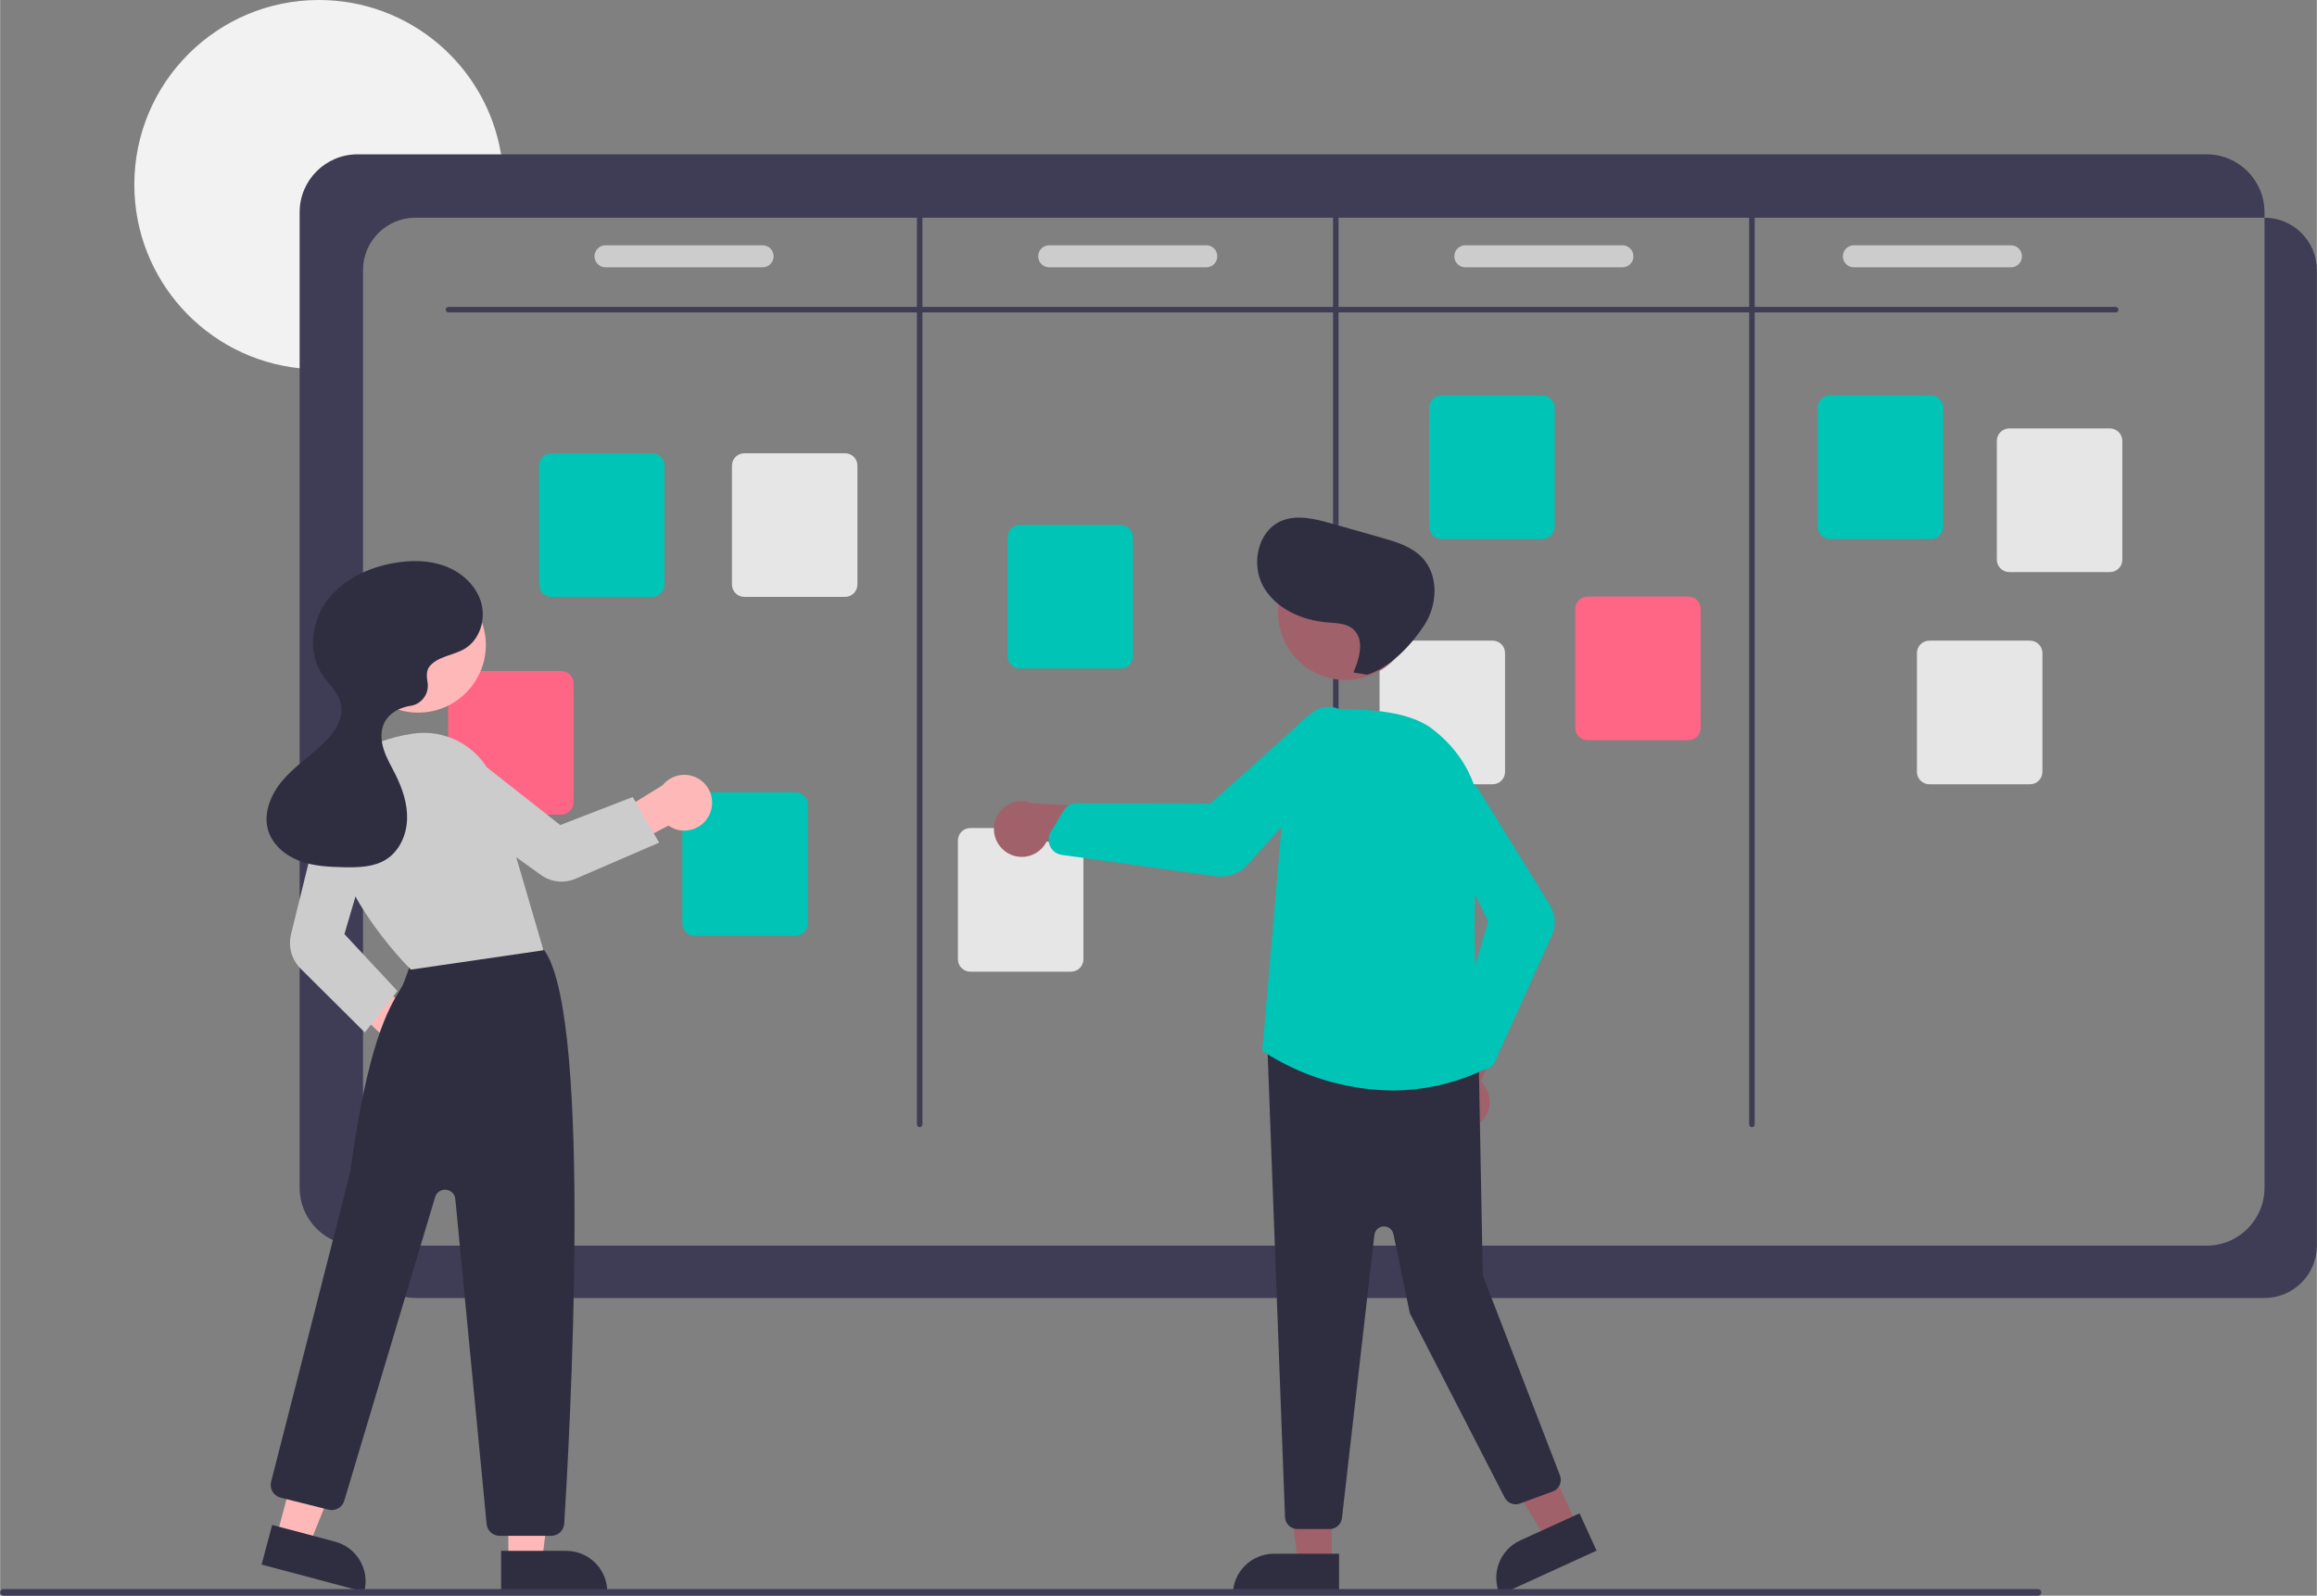 <?xml version="1.0" encoding="UTF-8"?>
<!DOCTYPE svg PUBLIC "-//W3C//DTD SVG 1.1//EN" "http://www.w3.org/Graphics/SVG/1.1/DTD/svg11.dtd">
<!-- Creator: CorelDRAW 2021 (64-Bit) -->
<svg xmlns="http://www.w3.org/2000/svg" xml:space="preserve" width="2.001in" height="1.378in" version="1.1" style="shape-rendering:geometricPrecision; text-rendering:geometricPrecision; image-rendering:optimizeQuality; fill-rule:evenodd; clip-rule:evenodd"
viewBox="0 0 3526.3 2428.71"
 xmlns:xlink="http://www.w3.org/1999/xlink"
 xmlns:xodm="http://www.corel.com/coreldraw/odm/2003">
 <rect x="0" y="0" width="3526.3" height="2428.71" fill="#808080" stroke="none"/>
 <defs>
  <style type="text/css">
   <![CDATA[
    .fil2 {fill:#00C4B5;fill-rule:nonzero}
    .fil7 {fill:#2F2E41;fill-rule:nonzero}
    .fil1 {fill:#3F3D56;fill-rule:nonzero}
    .fil8 {fill:#A0616A;fill-rule:nonzero}
    .fil5 {fill:#CCCCCC;fill-rule:nonzero}
    .fil3 {fill:#E6E6E6;fill-rule:nonzero}
    .fil0 {fill:#F2F2F2;fill-rule:nonzero}
    .fil4 {fill:#FF6584;fill-rule:nonzero}
    .fil6 {fill:#FFB8B8;fill-rule:nonzero}
   ]]>
  </style>
 </defs>
 <g id="Layer_x0020_1">
  <g id="_2401540727296">
   <path class="fil0" d="M763.74 243.29l-219.8 0c-43.98,0.03 -79.66,35.71 -79.69,79.7l0 238.29c-2.81,-0.17 -5.62,-0.42 -8.39,-0.75 -142.97,-15.04 -251.63,-135.7 -251.63,-279.5 0,-155.19 125.85,-281.04 281.03,-281.04 137.38,0 254.68,99.4 277.23,234.88 0.45,2.78 0.87,5.59 1.25,8.4z"/>
   <path class="fil1" d="M3358.52 234.9l-2814.57 0c-48.62,0.04 -88.04,39.47 -88.08,88.09l0 1484.88c0.04,48.62 39.46,88.04 88.09,88.09l2814.57 0c48.62,-0.04 88.04,-39.47 88.09,-88.09l0 -1484.88c-0.04,-48.62 -39.47,-88.04 -88.09,-88.09l0 0zm167.78 1661.05c-0.03,43.98 -35.72,79.67 -79.7,79.7l-2814.57 0c-43.98,-0.03 -79.66,-35.72 -79.69,-79.7l0 -1484.88c0.03,-43.98 35.71,-79.66 79.7,-79.69l2814.57 0c43.98,0.03 79.67,35.71 79.7,79.7l0 1484.88z"/>
   <path class="fil1" d="M3220.1 475.54l-2537.73 0c-2.31,0 -4.19,-1.88 -4.19,-4.2 0,-2.32 1.88,-4.19 4.2,-4.19l2537.72 0c2.32,0 4.19,1.87 4.19,4.19 0,2.32 -1.87,4.2 -4.19,4.2z"/>
   <path class="fil1" d="M1399.64 1715.58c-2.31,0 -4.19,-1.87 -4.19,-4.19l0 -1380.02c0,-2.32 1.88,-4.19 4.19,-4.19 2.32,0 4.2,1.87 4.2,4.19l0 1380.02c0,2.32 -1.88,4.19 -4.2,4.19l0 0z"/>
   <path class="fil1" d="M2033.03 1715.58c-2.32,0 -4.2,-1.87 -4.2,-4.19l0 -1380.02c0,-2.32 1.88,-4.19 4.2,-4.19 2.32,0 4.19,1.87 4.19,4.19l0 1380.02c0,2.32 -1.87,4.19 -4.19,4.19l0 0z"/>
   <path class="fil1" d="M2666.41 1715.58c-2.31,0 -4.19,-1.87 -4.19,-4.19l0 -1380.02c0,-2.32 1.88,-4.19 4.19,-4.19 2.32,0 4.2,1.87 4.2,4.19l0 1380.02c0,2.32 -1.88,4.19 -4.2,4.19l0 0z"/>
   <path class="fil2" d="M992.42 908.5l-153.27 0c-10.42,-0.01 -18.86,-8.46 -18.87,-18.87l0 -180.87c0.01,-10.42 8.46,-18.87 18.88,-18.87l153.27 0c10.42,0.01 18.87,8.45 18.87,18.87l0 180.87c-0.01,10.42 -8.46,18.86 -18.87,18.87l0 0z"/>
   <path class="fil2" d="M1210.54 1424.43l-153.27 0c-10.42,-0.01 -18.87,-8.46 -18.87,-18.88l0 -180.86c0.01,-10.42 8.46,-18.87 18.87,-18.87l153.27 0c10.42,0.01 18.87,8.45 18.87,18.87l0 180.87c-0.01,10.42 -8.46,18.87 -18.87,18.87l0 0.01z"/>
   <path class="fil2" d="M1705.5 1017.55l-153.27 0c-10.42,-0.01 -18.87,-8.46 -18.87,-18.87l0 -180.87c0.01,-10.42 8.46,-18.87 18.87,-18.87l153.27 0c10.42,0.01 18.86,8.46 18.87,18.87l0 180.87c-0.01,10.42 -8.46,18.87 -18.87,18.87z"/>
   <path class="fil2" d="M2347.27 820.41l-153.27 0c-10.42,-0.01 -18.86,-8.46 -18.87,-18.88l0 -180.86c0.01,-10.42 8.46,-18.87 18.88,-18.88l153.27 0c10.42,0.01 18.87,8.46 18.87,18.88l0 180.87c-0.01,10.42 -8.46,18.86 -18.87,18.87l0 0z"/>
   <path class="fil2" d="M2938.71 820.41l-153.27 0c-10.42,-0.01 -18.87,-8.46 -18.87,-18.88l0 -180.86c0.01,-10.42 8.46,-18.87 18.87,-18.88l153.27 0c10.42,0.01 18.87,8.46 18.87,18.88l0 180.87c-0.01,10.42 -8.46,18.86 -18.87,18.87l0 0z"/>
   <path class="fil3" d="M3211.35 870.74l-153.27 0c-10.42,-0.01 -18.87,-8.45 -18.87,-18.87l0 -180.87c0.01,-10.42 8.46,-18.87 18.87,-18.87l153.27 0c10.42,0.01 18.87,8.46 18.87,18.87l0 180.87c-0.01,10.42 -8.46,18.87 -18.87,18.87l0 0z"/>
   <path class="fil3" d="M3089.71 1193.72l-153.27 0c-10.42,-0.01 -18.87,-8.45 -18.87,-18.87l0 -180.87c0.01,-10.42 8.46,-18.87 18.87,-18.87l153.27 0c10.42,0.01 18.87,8.46 18.87,18.87l0 180.87c-0.01,10.42 -8.46,18.87 -18.87,18.87l0 0z"/>
   <path class="fil4" d="M2569.58 1126.61l-153.27 0c-10.42,-0.01 -18.87,-8.46 -18.87,-18.88l0 -180.86c0.01,-10.42 8.45,-18.87 18.87,-18.88l153.27 0c10.42,0.01 18.87,8.46 18.88,18.88l0 180.87c-0.01,10.42 -8.46,18.86 -18.88,18.87z"/>
   <path class="fil3" d="M2271.76 1193.72l-153.27 0c-10.42,-0.01 -18.87,-8.45 -18.87,-18.87l0 -180.87c0.01,-10.42 8.45,-18.87 18.87,-18.87l153.27 0c10.42,0.01 18.87,8.46 18.88,18.87l0 180.87c-0.01,10.42 -8.46,18.87 -18.88,18.87l0 0z"/>
   <path class="fil3" d="M1630 1478.96l-153.27 0c-10.42,-0.01 -18.87,-8.46 -18.87,-18.87l0 -180.87c0.01,-10.42 8.46,-18.87 18.87,-18.87l153.27 0c10.42,0.01 18.87,8.45 18.87,18.87l0 180.87c-0.01,10.42 -8.46,18.87 -18.87,18.87l0 0z"/>
   <path class="fil4" d="M854 1239.87l-153.27 0c-10.42,-0.01 -18.86,-8.46 -18.87,-18.88l0 -180.86c0.01,-10.42 8.46,-18.87 18.88,-18.87l153.27 0c10.42,0.01 18.87,8.45 18.87,18.87l0 180.87c-0.01,10.42 -8.45,18.86 -18.87,18.87l0 0.01z"/>
   <path class="fil3" d="M1286.03 908.5l-153.27 0c-10.42,-0.01 -18.87,-8.46 -18.87,-18.87l0 -180.87c0.01,-10.42 8.46,-18.87 18.87,-18.87l153.27 0c10.42,0.01 18.87,8.45 18.88,18.87l0 180.87c-0.01,10.42 -8.46,18.86 -18.88,18.87l0 0z"/>
   <path class="fil5" d="M1160.55 406.87l-239.09 0c-9.26,0.01 -16.78,-7.51 -16.78,-16.77 0,-9.26 7.52,-16.78 16.78,-16.78l239.09 0c9.26,0 16.78,7.52 16.78,16.78 0,9.26 -7.52,16.78 -16.78,16.78l0 -0.01z"/>
   <path class="fil5" d="M1835.88 406.87l-239.09 0c-9.26,0.01 -16.78,-7.51 -16.78,-16.77 0,-9.26 7.52,-16.78 16.78,-16.78l239.09 0c9.26,0 16.78,7.52 16.78,16.78 0,9.26 -7.52,16.78 -16.78,16.78l0 -0.01z"/>
   <path class="fil5" d="M2469.27 406.87l-239.09 0c-9.27,0.01 -16.78,-7.51 -16.78,-16.77 0,-9.26 7.51,-16.78 16.77,-16.78l239.1 0c9.26,0 16.78,7.52 16.78,16.78 0,9.26 -7.52,16.78 -16.78,16.78l0 -0.01z"/>
   <path class="fil5" d="M3060.7 406.87l-239.1 0c-9.26,0.01 -16.78,-7.51 -16.78,-16.77 0,-9.26 7.52,-16.78 16.78,-16.78l239.1 0c9.26,0 16.77,7.52 16.77,16.78 0,9.26 -7.51,16.78 -16.77,16.78l0 -0.01z"/>
   <path class="fil6" d="M625.04 1635.44c-21.59,-2.12 -38.07,-20.28 -38.07,-41.98 0,-3.86 0.53,-7.71 1.58,-11.42l-107.52 -100.08 56.85 -14.42 105.73 85.75c16.92,5.99 28.26,22.02 28.26,39.98 0,23.42 -18.99,42.41 -42.41,42.41 -1.47,0 -2.94,-0.08 -4.41,-0.23l0 0.01z"/>
   <polygon class="fil6" points="773.51,2375.2 824.93,2375.2 849.39,2176.84 773.5,2176.84 "/>
   <path class="fil7" d="M924.11 2422.95l-161.62 0.01 0 -62.45 99.17 -0.01c34.48,0 62.45,27.96 62.45,62.45l0 0 0 0z"/>
   <polygon class="fil6" points="420.92,2338.07 470.61,2351.3 545.28,2165.91 471.94,2146.39 "/>
   <path class="fil7" d="M554.17 2422.96l-156.18 -41.57 16.06 -60.34 95.84 25.51c33.32,8.87 53.15,43.09 44.28,76.41l0 0 0 0z"/>
   <path class="fil7" d="M838.76 2337.64l-78.47 0c-0.02,0 -0.04,0 -0.07,0 -10.24,0 -18.81,-7.81 -19.76,-18.01l-47.64 -494.67c-0.77,-8.06 -7.54,-14.22 -15.64,-14.22 -6.95,0 -13.07,4.56 -15.06,11.21l-138.31 462.25c-2.51,8.42 -10.26,14.21 -19.06,14.21 -1.63,0 -3.26,-0.2 -4.84,-0.6l-73 -18.26c-8.86,-2.21 -15.09,-10.18 -15.09,-19.32 0,-1.67 0.22,-3.34 0.63,-4.95 1.19,-4.66 119.17,-465.71 120.2,-470.45 26.73,-197.02 58.71,-249.8 75.89,-278.16 1.42,-2.35 2.73,-4.51 3.91,-6.55 1.47,-2.55 10.53,-27.87 16.29,-44.31 1.51,-5.4 5.22,-9.94 10.21,-12.49 72.19,-36.92 156.65,-11.36 180.82,-2.65 4,1.42 7.45,4.09 9.81,7.62 72.5,109.36 36.92,744.5 29.05,870.72 -0.68,10.48 -9.37,18.62 -19.88,18.64l0 0z"/>
   <circle class="fil6" cx="636.26" cy="981.64" r="103.02"/>
   <path class="fil5" d="M625.35 1475.81l-0.74 -0.71c-1.39,-1.35 -138.66,-135.82 -120.89,-260.17 7.6,-53.18 50.64,-87.17 124.45,-98.28 5.52,-0.82 11.14,-1.24 16.72,-1.24 50.39,0 94.8,33.14 109.12,81.44l72.99 249.51 -201.64 29.44z"/>
   <path class="fil5" d="M555.09 1571.46l-97.81 -97.19c-10.34,-10.33 -16.15,-24.36 -16.15,-38.98 0,-4.38 0.53,-8.75 1.55,-13l47.35 -192.61c4.77,-19.4 22.19,-33.06 42.18,-33.06 4.45,0 8.88,0.69 13.11,2.03 18.04,5.81 30.28,22.61 30.28,41.56 0,4.09 -0.58,8.18 -1.71,12.1l-49.85 169.45 80.61 86.57 -49.55 63.15z"/>
   <path class="fil6" d="M1079.72 1239.76c-6.9,14.92 -21.85,24.49 -38.29,24.49 -8.63,0 -17.07,-2.66 -24.14,-7.59l-130.58 67.68 5.77 -57.49 115.76 -71.64c8.05,-10.04 20.22,-15.89 33.09,-15.89 23.42,0 42.41,18.99 42.41,42.41 0,6.24 -1.38,12.4 -4.03,18.03l0.01 0.01z"/>
   <path class="fil5" d="M1003.03 1282.56l-127.29 55.01c-6.68,2.86 -13.9,4.34 -21.17,4.34 -11.17,0 -22.07,-3.49 -31.16,-9.96l-161.86 -115.97c-11.37,-8.15 -18.14,-21.3 -18.14,-35.31 0,-10.04 3.49,-19.79 9.86,-27.56 8.29,-9.99 20.62,-15.79 33.61,-15.79 9.71,0 19.16,3.25 26.82,9.21l138.8 109.24 110.32 -42.68 40.22 69.47z"/>
   <path class="fil7" d="M653.34 1014.64c12.71,-15.92 36.45,-16.78 53.91,-27.28 22.87,-13.75 32.32,-44.51 24.95,-70.15 -7.37,-25.65 -29.1,-45.64 -54.02,-55.2 -24.91,-9.56 -52.63,-9.68 -78.92,-5.06 -39.14,6.88 -77.67,25.15 -101.54,56.91 -23.86,31.77 -29.94,78.29 -8.31,111.63 9.94,15.32 25.29,27.96 29.26,45.79 5.21,23.41 -11.21,45.98 -28.79,62.27 -20.04,18.57 -43.02,34.12 -60.58,55.05 -17.56,20.93 -29.26,49.52 -21.25,75.64 6.71,21.88 26.24,38 47.66,46.07 21.41,8.08 44.74,9.24 67.62,9.69 22.22,0.44 45.82,-0.1 64.54,-12.09 20.03,-12.82 30.73,-37.15 31.52,-60.93 0.79,-23.77 -7.15,-47.08 -17.81,-68.35 -6.35,-12.68 -13.73,-24.97 -17.94,-38.51 -4.22,-13.54 -4.95,-28.9 1.8,-41.37 7.11,-13.1 21.47,-21.01 36.09,-23.88 0.76,-0.15 1.57,-0.28 2.41,-0.4 15.47,-2 27.05,-15.18 27.05,-30.78 0,-1.81 -0.17,-3.62 -0.48,-5.41 -1.67,-9.28 -1.53,-18.17 2.82,-23.63z"/>
   <polygon class="fil8" points="2026.96,2379.59 1975.53,2379.59 1951.07,2181.24 2026.96,2181.24 "/>
   <path class="fil7" d="M1938.8 2364.89l99.17 0 0 62.45 -161.62 0 0 0c0,-34.48 27.96,-62.45 62.45,-62.45 0,0 0,0 0,0l0 0z"/>
   <polygon class="fil8" points="2400.09,2321.34 2353.31,2342.7 2248.64,2172.45 2317.68,2140.91 "/>
   <path class="fil7" d="M2313.79 2344.6l90.22 -41.2 25.94 56.8 -147.01 67.15 0 0c0,-0.01 0,-0.01 0,-0.01 -14.32,-31.37 -0.51,-68.41 30.86,-82.74l0 0z"/>
   <path class="fil8" d="M2250.33 1710.79c10.58,-7.97 16.82,-20.46 16.82,-33.71 0,-11.71 -4.89,-22.91 -13.46,-30.89l60.45 -137.16 -76.8 13.01 -45.63 128.26c-6.15,7.56 -9.51,17.02 -9.51,26.76 0,23.42 18.99,42.41 42.41,42.41 9.29,0 18.33,-3.06 25.72,-8.69l0 0z"/>
   <path class="fil7" d="M2023.68 2327.29l-49.13 0c-9.87,-0.03 -18.08,-7.66 -18.83,-17.51l-26.79 -715.43c-0.03,-0.45 -0.05,-0.91 -0.05,-1.37 0,-10.42 8.45,-18.87 18.87,-18.87 0.61,0 1.23,0.03 1.83,0.09l284.12 30.17c9.53,0.93 16.86,8.86 17.04,18.43l5.95 315.58c0.03,1.71 0.37,3.41 0.99,5.01l116.54 302.23c0.83,2.17 1.26,4.47 1.26,6.79 0,7.9 -4.93,14.97 -12.34,17.71l-49.79 18.34c-2.08,0.77 -4.3,1.17 -6.52,1.17 -7.07,0 -13.55,-3.96 -16.79,-10.24l-143.17 -278.39c-0.78,-1.51 -1.35,-3.13 -1.7,-4.79l-24.45 -117.84c-1.42,-6.81 -7.42,-11.69 -14.38,-11.69 -7.46,0 -13.73,5.59 -14.59,13l-49.34 430.89c-1.08,9.53 -9.15,16.73 -18.75,16.73 0,0 0,0 0,0l0 0z"/>
   <circle class="fil8" cx="2048.14" cy="931.94" r="103.02"/>
   <path class="fil2" d="M2118.8 1659.78c-69.84,-0.75 -138.12,-21.44 -196.62,-59.56l-1 -0.69 0.1 -1.21 39.41 -458.96c2.81,-32.18 28.97,-57.39 61.25,-58.98 51.07,-2.35 119.67,0.62 156.39,27.96 55.5,41.34 82.25,103.58 73.39,170.77 -18.37,139.34 2.44,327.3 4.87,348.28l0.18 1.51 -1.39 0.64c-42.74,19.87 -89.43,30.24 -136.59,30.24l0.01 0.01z"/>
   <path class="fil2" d="M2256.11 1628.16c-5.86,-0.01 -11.47,-2.48 -15.44,-6.81l-22.54 -24.59c-3.53,-3.88 -5.49,-8.95 -5.49,-14.2 0,-2 0.28,-4 0.85,-5.91l51.38 -173.92 -78.19 -164.19c-2.36,-4.96 -3.58,-10.4 -3.58,-15.9 0,-2.95 0.35,-5.91 1.05,-8.76 4.03,-16.54 18.86,-28.17 35.89,-28.17 13.59,0 26.09,7.47 32.53,19.43l106.1 172.15c4.89,7.9 7.47,17.03 7.47,26.33 0,7.12 -1.52,14.17 -4.45,20.65l-86.45 191.54c-2.89,6.43 -8.84,10.98 -15.8,12.08 -1.1,0.17 -2.22,0.26 -3.34,0.26l-0.01 0.01z"/>
   <path class="fil8" d="M1529.93 1295.93c7.28,5.41 16.11,8.33 25.18,8.33 15.99,0 30.61,-9.04 37.74,-23.34l148.65 19.28 -34.17 -70 -135.92 -7.58c-5.18,-2.17 -10.76,-3.3 -16.39,-3.3 -23.41,0 -42.41,18.99 -42.41,42.41 0,13.5 6.43,26.21 17.32,34.2l-0.01 0z"/>
   <path class="fil2" d="M1857.58 1334.16c-2.58,0 -5.18,-0.19 -7.74,-0.53l-233.85 -32.44c-7.76,-1.05 -14.47,-5.97 -17.83,-13.05 -0.53,-1.12 -0.99,-2.29 -1.34,-3.48l0 0c-0.62,-2.12 -0.94,-4.33 -0.94,-6.54 0,-4.25 1.16,-8.41 3.35,-12.05l19.35 -32.08c4.23,-6.97 11.79,-11.25 19.95,-11.27l0.03 0 203.84 0.24 152.24 -136.4c7.07,-6.33 16.14,-10.04 25.62,-10.49 0.63,-0.03 1.28,-0.05 1.91,-0.05 22.78,0 41.25,18.47 41.25,41.25 0,11.02 -4.41,21.58 -12.24,29.32l-151.91 168.95c-10.62,11.83 -25.8,18.6 -41.7,18.6l0 0z"/>
   <path class="fil7" d="M2059.86 1023.6c9.42,-21.79 17.38,-50.81 -0.68,-66.21 -10.47,-8.93 -25.56,-8.95 -39.28,-10.06 -38.67,-3.14 -78.46,-20.92 -97.36,-54.8 -18.9,-33.88 -8.35,-84.25 27.31,-99.53 24.03,-10.3 51.58,-3.28 76.73,3.85l75.53 21.41c22.43,6.36 46,13.39 62.15,30.21 25.77,26.83 23.84,72.2 3.38,103.26 -20.46,31.07 -51.29,63.47 -86.57,75.27l-21.22 -3.4z"/>
   <path class="fil1" d="M3101.85 2428.71l-3096.84 0c0,0 -0.01,0 -0.01,0 -2.76,0 -5,-2.24 -5,-5 0,-2.75 2.23,-5 5,-5 0,0 0.01,0 0.01,0l3096.84 0.01c0,-0.01 0.01,-0.01 0.01,-0.01 2.75,0 4.99,2.24 4.99,5 0,2.75 -2.23,5 -4.99,5 -0.01,0 -0.01,0 -0.01,0l0 0z"/>
  </g>
 </g>
</svg>
